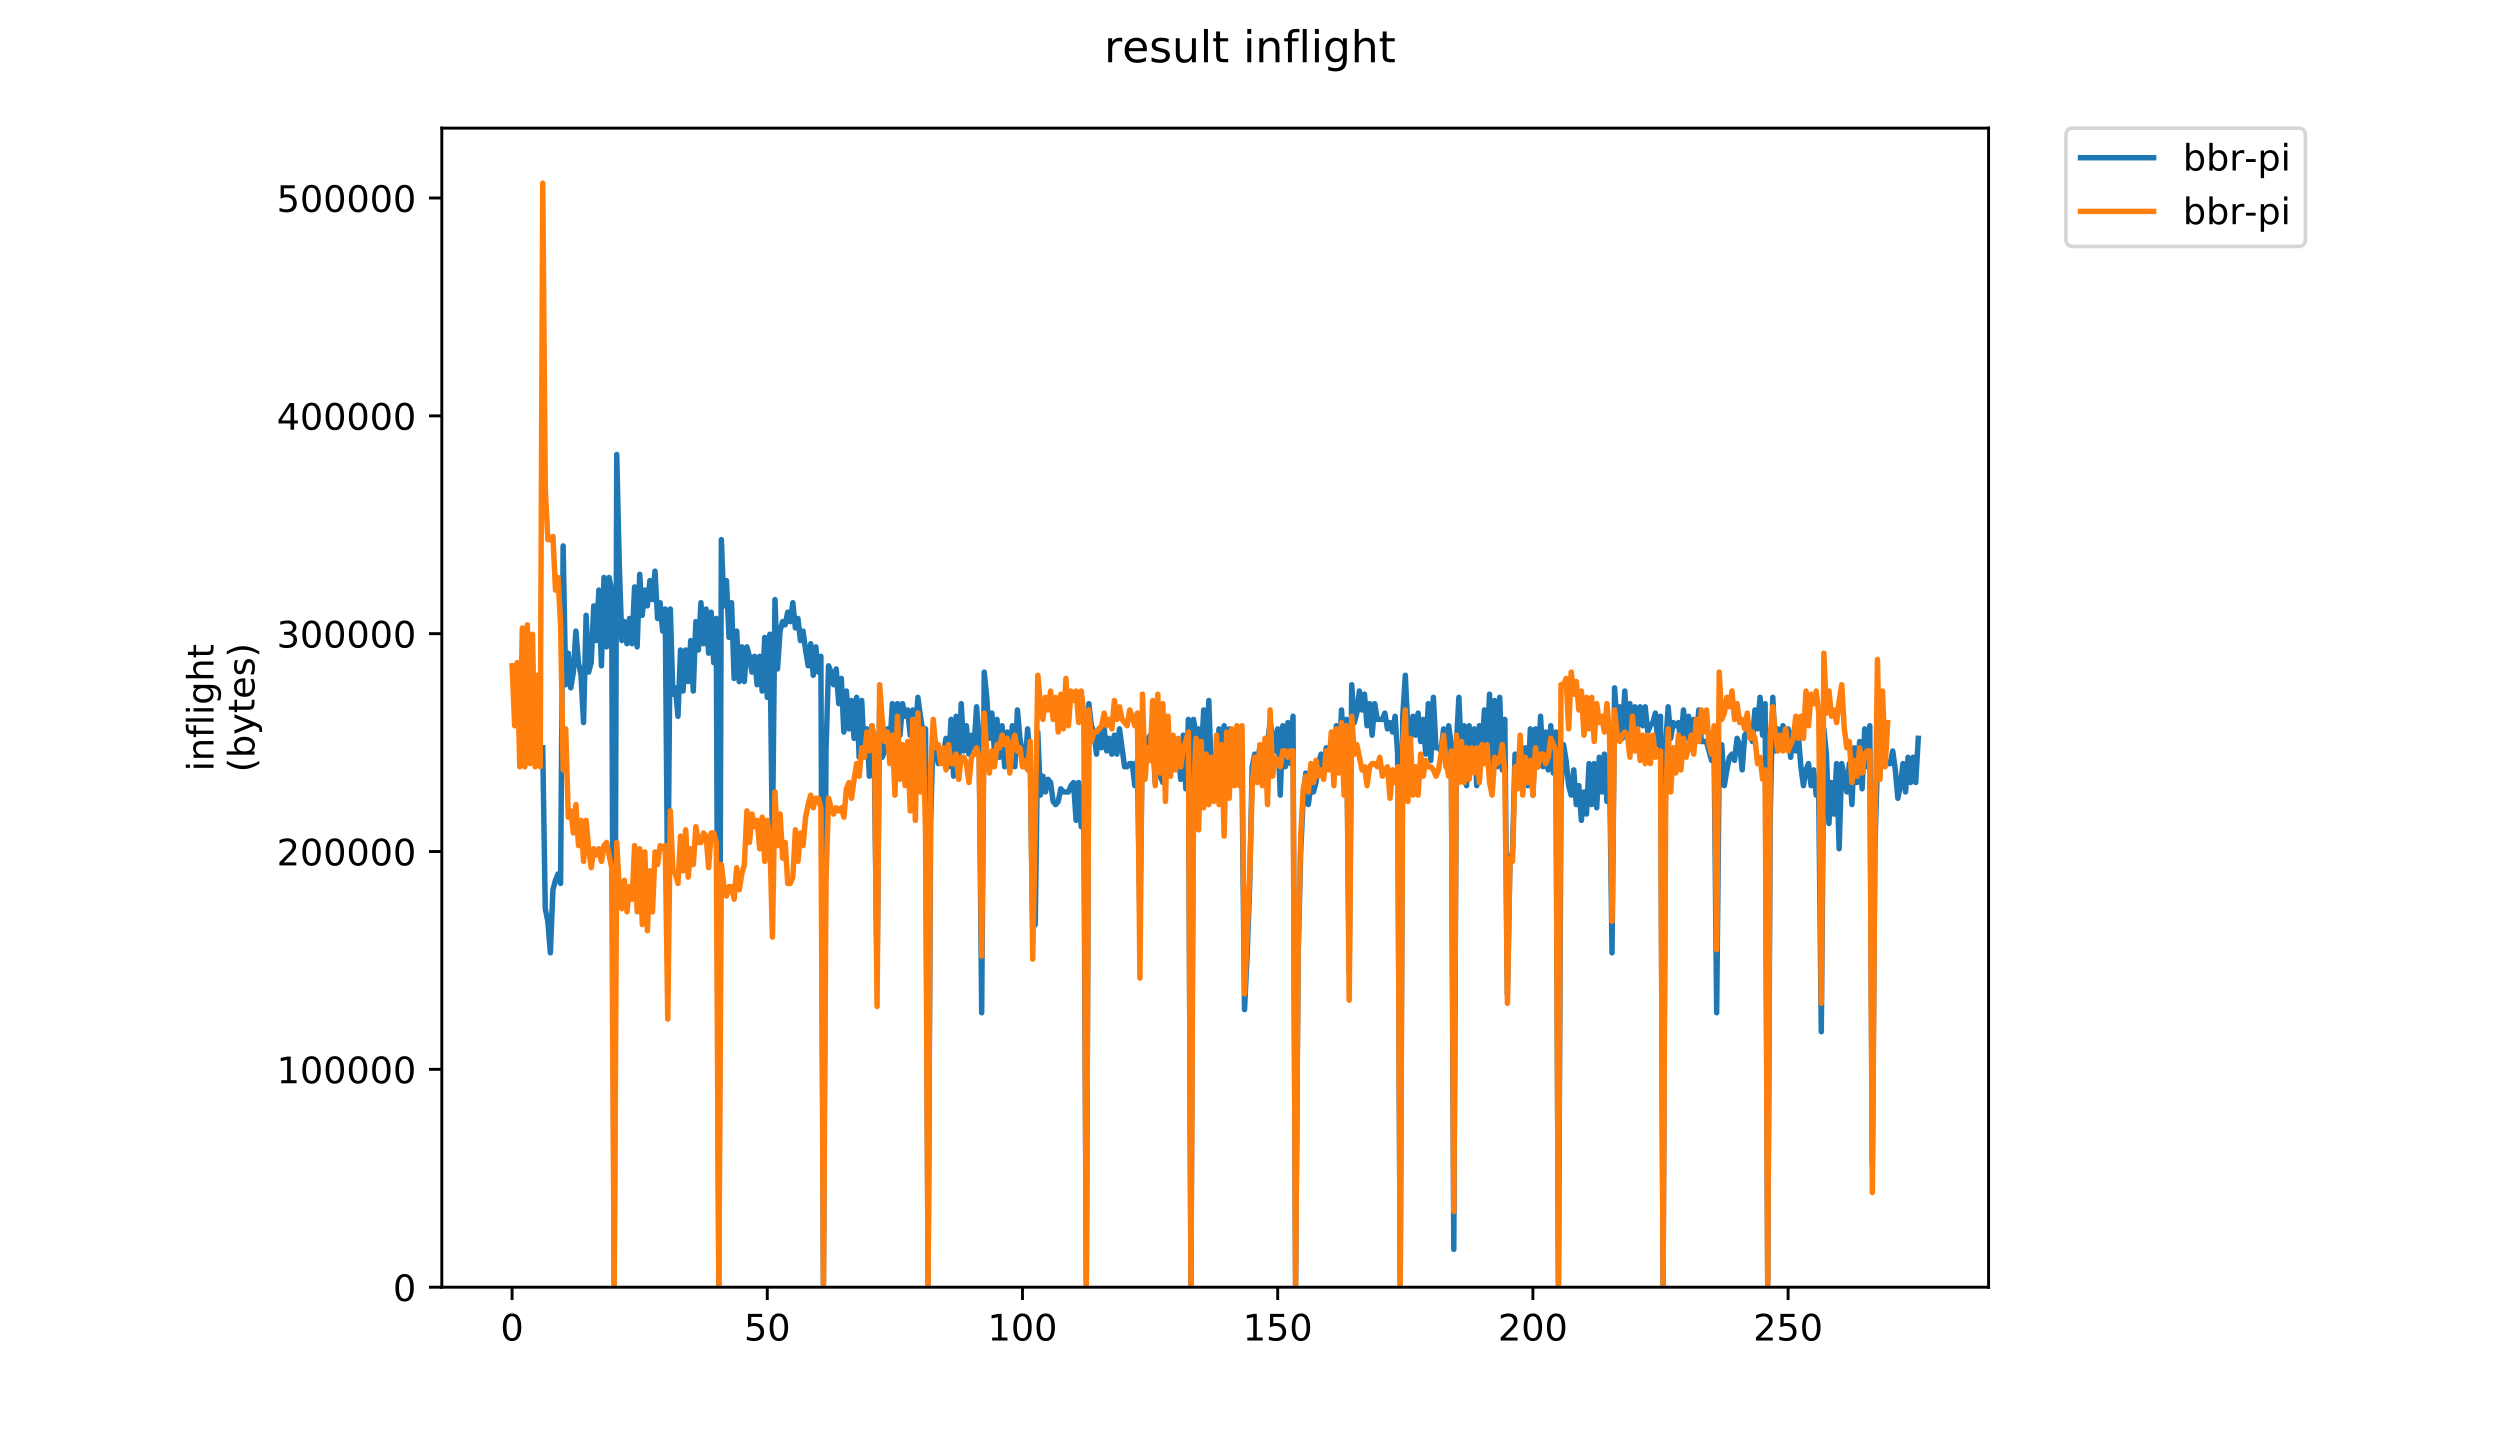 <?xml version="1.0" encoding="utf-8" standalone="no"?>
<!DOCTYPE svg PUBLIC "-//W3C//DTD SVG 1.1//EN"
  "http://www.w3.org/Graphics/SVG/1.1/DTD/svg11.dtd">
<!-- Created with matplotlib (https://matplotlib.org/) -->
<svg height="396pt" version="1.1" viewBox="0 0 684 396" width="684pt" xmlns="http://www.w3.org/2000/svg" xmlns:xlink="http://www.w3.org/1999/xlink">
 <defs>
  <style type="text/css">
*{stroke-linecap:butt;stroke-linejoin:round;}
  </style>
 </defs>
 <g id="figure_1">
  <g id="patch_1">
   <path d="M 0 396 
L 684 396 
L 684 0 
L 0 0 
z
" style="fill:#ffffff;"/>
  </g>
  <g id="axes_1">
   <g id="patch_2">
    <path d="M 120.879 352.174 
L 544.074 352.174 
L 544.074 35.062 
L 120.879 35.062 
z
" style="fill:#ffffff;"/>
   </g>
   <g id="matplotlib.axis_1">
    <g id="xtick_1">
     <g id="line2d_1">
      <defs>
       <path d="M 0 0 
L 0 3.5 
" id="ma4db8279a1" style="stroke:#000000;stroke-width:0.8;"/>
      </defs>
      <g>
       <use style="stroke:#000000;stroke-width:0.8;" x="140.104" xlink:href="#ma4db8279a1" y="352.174"/>
      </g>
     </g>
     <g id="text_1">
      <!-- 0 -->
      <defs>
       <path d="M 31.781 66.406 
Q 24.172 66.406 20.328 58.906 
Q 16.5 51.422 16.5 36.375 
Q 16.5 21.391 20.328 13.891 
Q 24.172 6.391 31.781 6.391 
Q 39.453 6.391 43.281 13.891 
Q 47.125 21.391 47.125 36.375 
Q 47.125 51.422 43.281 58.906 
Q 39.453 66.406 31.781 66.406 
z
M 31.781 74.219 
Q 44.047 74.219 50.516 64.516 
Q 56.984 54.828 56.984 36.375 
Q 56.984 17.969 50.516 8.266 
Q 44.047 -1.422 31.781 -1.422 
Q 19.531 -1.422 13.062 8.266 
Q 6.594 17.969 6.594 36.375 
Q 6.594 54.828 13.062 64.516 
Q 19.531 74.219 31.781 74.219 
z
" id="DejaVuSans-48"/>
      </defs>
      <g transform="translate(136.922 366.773)scale(0.1 -0.1)">
       <use xlink:href="#DejaVuSans-48"/>
      </g>
     </g>
    </g>
    <g id="xtick_2">
     <g id="line2d_2">
      <g>
       <use style="stroke:#000000;stroke-width:0.8;" x="209.928" xlink:href="#ma4db8279a1" y="352.174"/>
      </g>
     </g>
     <g id="text_2">
      <!-- 50 -->
      <defs>
       <path d="M 10.797 72.906 
L 49.516 72.906 
L 49.516 64.594 
L 19.828 64.594 
L 19.828 46.734 
Q 21.969 47.469 24.109 47.828 
Q 26.266 48.188 28.422 48.188 
Q 40.625 48.188 47.75 41.5 
Q 54.891 34.812 54.891 23.391 
Q 54.891 11.625 47.562 5.094 
Q 40.234 -1.422 26.906 -1.422 
Q 22.312 -1.422 17.547 -0.641 
Q 12.797 0.141 7.719 1.703 
L 7.719 11.625 
Q 12.109 9.234 16.797 8.062 
Q 21.484 6.891 26.703 6.891 
Q 35.156 6.891 40.078 11.328 
Q 45.016 15.766 45.016 23.391 
Q 45.016 31 40.078 35.438 
Q 35.156 39.891 26.703 39.891 
Q 22.75 39.891 18.812 39.016 
Q 14.891 38.141 10.797 36.281 
z
" id="DejaVuSans-53"/>
      </defs>
      <g transform="translate(203.565 366.773)scale(0.1 -0.1)">
       <use xlink:href="#DejaVuSans-53"/>
       <use x="63.623" xlink:href="#DejaVuSans-48"/>
      </g>
     </g>
    </g>
    <g id="xtick_3">
     <g id="line2d_3">
      <g>
       <use style="stroke:#000000;stroke-width:0.8;" x="279.751" xlink:href="#ma4db8279a1" y="352.174"/>
      </g>
     </g>
     <g id="text_3">
      <!-- 100 -->
      <defs>
       <path d="M 12.406 8.297 
L 28.516 8.297 
L 28.516 63.922 
L 10.984 60.406 
L 10.984 69.391 
L 28.422 72.906 
L 38.281 72.906 
L 38.281 8.297 
L 54.391 8.297 
L 54.391 0 
L 12.406 0 
z
" id="DejaVuSans-49"/>
      </defs>
      <g transform="translate(270.208 366.773)scale(0.1 -0.1)">
       <use xlink:href="#DejaVuSans-49"/>
       <use x="63.623" xlink:href="#DejaVuSans-48"/>
       <use x="127.246" xlink:href="#DejaVuSans-48"/>
      </g>
     </g>
    </g>
    <g id="xtick_4">
     <g id="line2d_4">
      <g>
       <use style="stroke:#000000;stroke-width:0.8;" x="349.575" xlink:href="#ma4db8279a1" y="352.174"/>
      </g>
     </g>
     <g id="text_4">
      <!-- 150 -->
      <g transform="translate(340.032 366.773)scale(0.1 -0.1)">
       <use xlink:href="#DejaVuSans-49"/>
       <use x="63.623" xlink:href="#DejaVuSans-53"/>
       <use x="127.246" xlink:href="#DejaVuSans-48"/>
      </g>
     </g>
    </g>
    <g id="xtick_5">
     <g id="line2d_5">
      <g>
       <use style="stroke:#000000;stroke-width:0.8;" x="419.399" xlink:href="#ma4db8279a1" y="352.174"/>
      </g>
     </g>
     <g id="text_5">
      <!-- 200 -->
      <defs>
       <path d="M 19.188 8.297 
L 53.609 8.297 
L 53.609 0 
L 7.328 0 
L 7.328 8.297 
Q 12.938 14.109 22.625 23.891 
Q 32.328 33.688 34.812 36.531 
Q 39.547 41.844 41.422 45.531 
Q 43.312 49.219 43.312 52.781 
Q 43.312 58.594 39.234 62.25 
Q 35.156 65.922 28.609 65.922 
Q 23.969 65.922 18.812 64.312 
Q 13.672 62.703 7.812 59.422 
L 7.812 69.391 
Q 13.766 71.781 18.938 73 
Q 24.125 74.219 28.422 74.219 
Q 39.75 74.219 46.484 68.547 
Q 53.219 62.891 53.219 53.422 
Q 53.219 48.922 51.531 44.891 
Q 49.859 40.875 45.406 35.406 
Q 44.188 33.984 37.641 27.219 
Q 31.109 20.453 19.188 8.297 
z
" id="DejaVuSans-50"/>
      </defs>
      <g transform="translate(409.856 366.773)scale(0.1 -0.1)">
       <use xlink:href="#DejaVuSans-50"/>
       <use x="63.623" xlink:href="#DejaVuSans-48"/>
       <use x="127.246" xlink:href="#DejaVuSans-48"/>
      </g>
     </g>
    </g>
    <g id="xtick_6">
     <g id="line2d_6">
      <g>
       <use style="stroke:#000000;stroke-width:0.8;" x="489.223" xlink:href="#ma4db8279a1" y="352.174"/>
      </g>
     </g>
     <g id="text_6">
      <!-- 250 -->
      <g transform="translate(479.68 366.773)scale(0.1 -0.1)">
       <use xlink:href="#DejaVuSans-50"/>
       <use x="63.623" xlink:href="#DejaVuSans-53"/>
       <use x="127.246" xlink:href="#DejaVuSans-48"/>
      </g>
     </g>
    </g>
   </g>
   <g id="matplotlib.axis_2">
    <g id="ytick_1">
     <g id="line2d_7">
      <defs>
       <path d="M 0 0 
L -3.5 0 
" id="mae44aebae6" style="stroke:#000000;stroke-width:0.8;"/>
      </defs>
      <g>
       <use style="stroke:#000000;stroke-width:0.8;" x="120.879" xlink:href="#mae44aebae6" y="352.174"/>
      </g>
     </g>
     <g id="text_7">
      <!-- 0 -->
      <g transform="translate(107.516 355.973)scale(0.1 -0.1)">
       <use xlink:href="#DejaVuSans-48"/>
      </g>
     </g>
    </g>
    <g id="ytick_2">
     <g id="line2d_8">
      <g>
       <use style="stroke:#000000;stroke-width:0.8;" x="120.879" xlink:href="#mae44aebae6" y="292.574"/>
      </g>
     </g>
     <g id="text_8">
      <!-- 100000 -->
      <g transform="translate(75.704 296.374)scale(0.1 -0.1)">
       <use xlink:href="#DejaVuSans-49"/>
       <use x="63.623" xlink:href="#DejaVuSans-48"/>
       <use x="127.246" xlink:href="#DejaVuSans-48"/>
       <use x="190.869" xlink:href="#DejaVuSans-48"/>
       <use x="254.492" xlink:href="#DejaVuSans-48"/>
       <use x="318.115" xlink:href="#DejaVuSans-48"/>
      </g>
     </g>
    </g>
    <g id="ytick_3">
     <g id="line2d_9">
      <g>
       <use style="stroke:#000000;stroke-width:0.8;" x="120.879" xlink:href="#mae44aebae6" y="232.974"/>
      </g>
     </g>
     <g id="text_9">
      <!-- 200000 -->
      <g transform="translate(75.704 236.774)scale(0.1 -0.1)">
       <use xlink:href="#DejaVuSans-50"/>
       <use x="63.623" xlink:href="#DejaVuSans-48"/>
       <use x="127.246" xlink:href="#DejaVuSans-48"/>
       <use x="190.869" xlink:href="#DejaVuSans-48"/>
       <use x="254.492" xlink:href="#DejaVuSans-48"/>
       <use x="318.115" xlink:href="#DejaVuSans-48"/>
      </g>
     </g>
    </g>
    <g id="ytick_4">
     <g id="line2d_10">
      <g>
       <use style="stroke:#000000;stroke-width:0.8;" x="120.879" xlink:href="#mae44aebae6" y="173.375"/>
      </g>
     </g>
     <g id="text_10">
      <!-- 300000 -->
      <defs>
       <path d="M 40.578 39.312 
Q 47.656 37.797 51.625 33 
Q 55.609 28.219 55.609 21.188 
Q 55.609 10.406 48.188 4.484 
Q 40.766 -1.422 27.094 -1.422 
Q 22.516 -1.422 17.656 -0.516 
Q 12.797 0.391 7.625 2.203 
L 7.625 11.719 
Q 11.719 9.328 16.594 8.109 
Q 21.484 6.891 26.812 6.891 
Q 36.078 6.891 40.938 10.547 
Q 45.797 14.203 45.797 21.188 
Q 45.797 27.641 41.281 31.266 
Q 36.766 34.906 28.719 34.906 
L 20.219 34.906 
L 20.219 43.016 
L 29.109 43.016 
Q 36.375 43.016 40.234 45.922 
Q 44.094 48.828 44.094 54.297 
Q 44.094 59.906 40.109 62.906 
Q 36.141 65.922 28.719 65.922 
Q 24.656 65.922 20.016 65.031 
Q 15.375 64.156 9.812 62.312 
L 9.812 71.094 
Q 15.438 72.656 20.344 73.438 
Q 25.25 74.219 29.594 74.219 
Q 40.828 74.219 47.359 69.109 
Q 53.906 64.016 53.906 55.328 
Q 53.906 49.266 50.438 45.094 
Q 46.969 40.922 40.578 39.312 
z
" id="DejaVuSans-51"/>
      </defs>
      <g transform="translate(75.704 177.174)scale(0.1 -0.1)">
       <use xlink:href="#DejaVuSans-51"/>
       <use x="63.623" xlink:href="#DejaVuSans-48"/>
       <use x="127.246" xlink:href="#DejaVuSans-48"/>
       <use x="190.869" xlink:href="#DejaVuSans-48"/>
       <use x="254.492" xlink:href="#DejaVuSans-48"/>
       <use x="318.115" xlink:href="#DejaVuSans-48"/>
      </g>
     </g>
    </g>
    <g id="ytick_5">
     <g id="line2d_11">
      <g>
       <use style="stroke:#000000;stroke-width:0.8;" x="120.879" xlink:href="#mae44aebae6" y="113.775"/>
      </g>
     </g>
     <g id="text_11">
      <!-- 400000 -->
      <defs>
       <path d="M 37.797 64.312 
L 12.891 25.391 
L 37.797 25.391 
z
M 35.203 72.906 
L 47.609 72.906 
L 47.609 25.391 
L 58.016 25.391 
L 58.016 17.188 
L 47.609 17.188 
L 47.609 0 
L 37.797 0 
L 37.797 17.188 
L 4.891 17.188 
L 4.891 26.703 
z
" id="DejaVuSans-52"/>
      </defs>
      <g transform="translate(75.704 117.574)scale(0.1 -0.1)">
       <use xlink:href="#DejaVuSans-52"/>
       <use x="63.623" xlink:href="#DejaVuSans-48"/>
       <use x="127.246" xlink:href="#DejaVuSans-48"/>
       <use x="190.869" xlink:href="#DejaVuSans-48"/>
       <use x="254.492" xlink:href="#DejaVuSans-48"/>
       <use x="318.115" xlink:href="#DejaVuSans-48"/>
      </g>
     </g>
    </g>
    <g id="ytick_6">
     <g id="line2d_12">
      <g>
       <use style="stroke:#000000;stroke-width:0.8;" x="120.879" xlink:href="#mae44aebae6" y="54.175"/>
      </g>
     </g>
     <g id="text_12">
      <!-- 500000 -->
      <g transform="translate(75.704 57.974)scale(0.1 -0.1)">
       <use xlink:href="#DejaVuSans-53"/>
       <use x="63.623" xlink:href="#DejaVuSans-48"/>
       <use x="127.246" xlink:href="#DejaVuSans-48"/>
       <use x="190.869" xlink:href="#DejaVuSans-48"/>
       <use x="254.492" xlink:href="#DejaVuSans-48"/>
       <use x="318.115" xlink:href="#DejaVuSans-48"/>
      </g>
     </g>
    </g>
    <g id="text_13">
     <!-- inflight -->
     <defs>
      <path d="M 9.422 54.688 
L 18.406 54.688 
L 18.406 0 
L 9.422 0 
z
M 9.422 75.984 
L 18.406 75.984 
L 18.406 64.594 
L 9.422 64.594 
z
" id="DejaVuSans-105"/>
      <path d="M 54.891 33.016 
L 54.891 0 
L 45.906 0 
L 45.906 32.719 
Q 45.906 40.484 42.875 44.328 
Q 39.844 48.188 33.797 48.188 
Q 26.516 48.188 22.312 43.547 
Q 18.109 38.922 18.109 30.906 
L 18.109 0 
L 9.078 0 
L 9.078 54.688 
L 18.109 54.688 
L 18.109 46.188 
Q 21.344 51.125 25.703 53.562 
Q 30.078 56 35.797 56 
Q 45.219 56 50.047 50.172 
Q 54.891 44.344 54.891 33.016 
z
" id="DejaVuSans-110"/>
      <path d="M 37.109 75.984 
L 37.109 68.5 
L 28.516 68.5 
Q 23.688 68.5 21.797 66.547 
Q 19.922 64.594 19.922 59.516 
L 19.922 54.688 
L 34.719 54.688 
L 34.719 47.703 
L 19.922 47.703 
L 19.922 0 
L 10.891 0 
L 10.891 47.703 
L 2.297 47.703 
L 2.297 54.688 
L 10.891 54.688 
L 10.891 58.5 
Q 10.891 67.625 15.141 71.797 
Q 19.391 75.984 28.609 75.984 
z
" id="DejaVuSans-102"/>
      <path d="M 9.422 75.984 
L 18.406 75.984 
L 18.406 0 
L 9.422 0 
z
" id="DejaVuSans-108"/>
      <path d="M 45.406 27.984 
Q 45.406 37.75 41.375 43.109 
Q 37.359 48.484 30.078 48.484 
Q 22.859 48.484 18.828 43.109 
Q 14.797 37.75 14.797 27.984 
Q 14.797 18.266 18.828 12.891 
Q 22.859 7.516 30.078 7.516 
Q 37.359 7.516 41.375 12.891 
Q 45.406 18.266 45.406 27.984 
z
M 54.391 6.781 
Q 54.391 -7.172 48.188 -13.984 
Q 42 -20.797 29.203 -20.797 
Q 24.469 -20.797 20.266 -20.094 
Q 16.062 -19.391 12.109 -17.922 
L 12.109 -9.188 
Q 16.062 -11.328 19.922 -12.344 
Q 23.781 -13.375 27.781 -13.375 
Q 36.625 -13.375 41.016 -8.766 
Q 45.406 -4.156 45.406 5.172 
L 45.406 9.625 
Q 42.625 4.781 38.281 2.391 
Q 33.938 0 27.875 0 
Q 17.828 0 11.672 7.656 
Q 5.516 15.328 5.516 27.984 
Q 5.516 40.672 11.672 48.328 
Q 17.828 56 27.875 56 
Q 33.938 56 38.281 53.609 
Q 42.625 51.219 45.406 46.391 
L 45.406 54.688 
L 54.391 54.688 
z
" id="DejaVuSans-103"/>
      <path d="M 54.891 33.016 
L 54.891 0 
L 45.906 0 
L 45.906 32.719 
Q 45.906 40.484 42.875 44.328 
Q 39.844 48.188 33.797 48.188 
Q 26.516 48.188 22.312 43.547 
Q 18.109 38.922 18.109 30.906 
L 18.109 0 
L 9.078 0 
L 9.078 75.984 
L 18.109 75.984 
L 18.109 46.188 
Q 21.344 51.125 25.703 53.562 
Q 30.078 56 35.797 56 
Q 45.219 56 50.047 50.172 
Q 54.891 44.344 54.891 33.016 
z
" id="DejaVuSans-104"/>
      <path d="M 18.312 70.219 
L 18.312 54.688 
L 36.812 54.688 
L 36.812 47.703 
L 18.312 47.703 
L 18.312 18.016 
Q 18.312 11.328 20.141 9.422 
Q 21.969 7.516 27.594 7.516 
L 36.812 7.516 
L 36.812 0 
L 27.594 0 
Q 17.188 0 13.234 3.875 
Q 9.281 7.766 9.281 18.016 
L 9.281 47.703 
L 2.688 47.703 
L 2.688 54.688 
L 9.281 54.688 
L 9.281 70.219 
z
" id="DejaVuSans-116"/>
     </defs>
     <g transform="translate(58.426 211.018)rotate(-90)scale(0.1 -0.1)">
      <use xlink:href="#DejaVuSans-105"/>
      <use x="27.783" xlink:href="#DejaVuSans-110"/>
      <use x="91.162" xlink:href="#DejaVuSans-102"/>
      <use x="126.367" xlink:href="#DejaVuSans-108"/>
      <use x="154.15" xlink:href="#DejaVuSans-105"/>
      <use x="181.934" xlink:href="#DejaVuSans-103"/>
      <use x="245.41" xlink:href="#DejaVuSans-104"/>
      <use x="308.789" xlink:href="#DejaVuSans-116"/>
     </g>
     <!-- (bytes) -->
     <defs>
      <path d="M 31 75.875 
Q 24.469 64.656 21.281 53.656 
Q 18.109 42.672 18.109 31.391 
Q 18.109 20.125 21.312 9.062 
Q 24.516 -2 31 -13.188 
L 23.188 -13.188 
Q 15.875 -1.703 12.234 9.375 
Q 8.594 20.453 8.594 31.391 
Q 8.594 42.281 12.203 53.312 
Q 15.828 64.359 23.188 75.875 
z
" id="DejaVuSans-40"/>
      <path d="M 48.688 27.297 
Q 48.688 37.203 44.609 42.844 
Q 40.531 48.484 33.406 48.484 
Q 26.266 48.484 22.188 42.844 
Q 18.109 37.203 18.109 27.297 
Q 18.109 17.391 22.188 11.75 
Q 26.266 6.109 33.406 6.109 
Q 40.531 6.109 44.609 11.75 
Q 48.688 17.391 48.688 27.297 
z
M 18.109 46.391 
Q 20.953 51.266 25.266 53.625 
Q 29.594 56 35.594 56 
Q 45.562 56 51.781 48.094 
Q 58.016 40.188 58.016 27.297 
Q 58.016 14.406 51.781 6.484 
Q 45.562 -1.422 35.594 -1.422 
Q 29.594 -1.422 25.266 0.953 
Q 20.953 3.328 18.109 8.203 
L 18.109 0 
L 9.078 0 
L 9.078 75.984 
L 18.109 75.984 
z
" id="DejaVuSans-98"/>
      <path d="M 32.172 -5.078 
Q 28.375 -14.844 24.75 -17.812 
Q 21.141 -20.797 15.094 -20.797 
L 7.906 -20.797 
L 7.906 -13.281 
L 13.188 -13.281 
Q 16.891 -13.281 18.938 -11.516 
Q 21 -9.766 23.484 -3.219 
L 25.094 0.875 
L 2.984 54.688 
L 12.5 54.688 
L 29.594 11.922 
L 46.688 54.688 
L 56.203 54.688 
z
" id="DejaVuSans-121"/>
      <path d="M 56.203 29.594 
L 56.203 25.203 
L 14.891 25.203 
Q 15.484 15.922 20.484 11.062 
Q 25.484 6.203 34.422 6.203 
Q 39.594 6.203 44.453 7.469 
Q 49.312 8.734 54.109 11.281 
L 54.109 2.781 
Q 49.266 0.734 44.188 -0.344 
Q 39.109 -1.422 33.891 -1.422 
Q 20.797 -1.422 13.156 6.188 
Q 5.516 13.812 5.516 26.812 
Q 5.516 40.234 12.766 48.109 
Q 20.016 56 32.328 56 
Q 43.359 56 49.781 48.891 
Q 56.203 41.797 56.203 29.594 
z
M 47.219 32.234 
Q 47.125 39.594 43.094 43.984 
Q 39.062 48.391 32.422 48.391 
Q 24.906 48.391 20.391 44.141 
Q 15.875 39.891 15.188 32.172 
z
" id="DejaVuSans-101"/>
      <path d="M 44.281 53.078 
L 44.281 44.578 
Q 40.484 46.531 36.375 47.5 
Q 32.281 48.484 27.875 48.484 
Q 21.188 48.484 17.844 46.438 
Q 14.5 44.391 14.5 40.281 
Q 14.5 37.156 16.891 35.375 
Q 19.281 33.594 26.516 31.984 
L 29.594 31.297 
Q 39.156 29.25 43.188 25.516 
Q 47.219 21.781 47.219 15.094 
Q 47.219 7.469 41.188 3.016 
Q 35.156 -1.422 24.609 -1.422 
Q 20.219 -1.422 15.453 -0.562 
Q 10.688 0.297 5.422 2 
L 5.422 11.281 
Q 10.406 8.688 15.234 7.391 
Q 20.062 6.109 24.812 6.109 
Q 31.156 6.109 34.562 8.281 
Q 37.984 10.453 37.984 14.406 
Q 37.984 18.062 35.516 20.016 
Q 33.062 21.969 24.703 23.781 
L 21.578 24.516 
Q 13.234 26.266 9.516 29.906 
Q 5.812 33.547 5.812 39.891 
Q 5.812 47.609 11.281 51.797 
Q 16.75 56 26.812 56 
Q 31.781 56 36.172 55.266 
Q 40.578 54.547 44.281 53.078 
z
" id="DejaVuSans-115"/>
      <path d="M 8.016 75.875 
L 15.828 75.875 
Q 23.141 64.359 26.781 53.312 
Q 30.422 42.281 30.422 31.391 
Q 30.422 20.453 26.781 9.375 
Q 23.141 -1.703 15.828 -13.188 
L 8.016 -13.188 
Q 14.5 -2 17.703 9.062 
Q 20.906 20.125 20.906 31.391 
Q 20.906 42.672 17.703 53.656 
Q 14.5 64.656 8.016 75.875 
z
" id="DejaVuSans-41"/>
     </defs>
     <g transform="translate(69.624 211.295)rotate(-90)scale(0.1 -0.1)">
      <use xlink:href="#DejaVuSans-40"/>
      <use x="39.014" xlink:href="#DejaVuSans-98"/>
      <use x="102.49" xlink:href="#DejaVuSans-121"/>
      <use x="161.67" xlink:href="#DejaVuSans-116"/>
      <use x="200.879" xlink:href="#DejaVuSans-101"/>
      <use x="262.402" xlink:href="#DejaVuSans-115"/>
      <use x="314.502" xlink:href="#DejaVuSans-41"/>
     </g>
    </g>
   </g>
   <g id="line2d_13">
    <path clip-path="url(#pa8380f244b)" d="M 148.487 204.6 
L 149.185 248.613 
L 149.883 252.065 
L 150.581 260.695 
L 151.28 243.435 
L 151.978 240.846 
L 152.676 239.12 
L 153.374 241.709 
L 154.073 149.368 
L 154.771 187.34 
L 155.469 178.71 
L 156.167 188.203 
L 156.866 183.888 
L 157.564 172.669 
L 158.262 181.299 
L 158.96 184.751 
L 159.658 197.696 
L 160.357 168.354 
L 161.055 183.888 
L 161.753 181.299 
L 162.451 165.765 
L 163.15 175.258 
L 163.848 161.45 
L 164.546 182.162 
L 165.244 157.998 
L 165.943 176.984 
L 166.641 157.998 
L 167.339 161.45 
L 168.037 351.311 
L 168.736 124.341 
L 169.434 154.546 
L 170.132 175.258 
L 170.83 170.08 
L 171.529 176.121 
L 172.227 169.217 
L 172.925 176.121 
L 173.623 160.587 
L 174.321 176.984 
L 175.02 157.135 
L 175.718 168.354 
L 176.416 161.45 
L 177.114 165.765 
L 177.813 158.861 
L 178.511 164.039 
L 179.209 156.272 
L 179.907 169.217 
L 180.606 164.902 
L 181.304 172.669 
L 182.002 166.628 
L 182.7 248.613 
L 183.399 166.628 
L 184.097 189.929 
L 184.795 188.203 
L 185.493 195.97 
L 186.192 177.847 
L 186.89 189.066 
L 187.588 177.847 
L 188.286 186.477 
L 188.985 175.258 
L 189.683 189.066 
L 190.381 170.08 
L 191.079 177.847 
L 191.777 164.902 
L 192.476 176.121 
L 193.174 166.628 
L 193.872 178.71 
L 194.57 167.491 
L 195.269 181.299 
L 195.967 169.217 
L 196.665 351.311 
L 197.363 147.642 
L 198.062 165.765 
L 198.76 158.861 
L 199.458 174.395 
L 200.156 164.902 
L 200.855 185.614 
L 201.553 172.669 
L 202.251 186.477 
L 202.949 176.984 
L 203.648 186.477 
L 204.346 176.984 
L 205.044 179.573 
L 205.742 183.888 
L 206.441 179.573 
L 207.139 187.34 
L 207.837 179.573 
L 208.535 189.066 
L 209.233 174.395 
L 209.932 190.792 
L 210.63 173.532 
L 211.328 231.353 
L 212.026 164.039 
L 212.725 183.025 
L 213.423 172.669 
L 214.121 170.08 
L 214.819 170.943 
L 215.518 167.491 
L 216.216 170.08 
L 216.914 164.902 
L 217.612 171.806 
L 218.311 169.217 
L 219.009 175.258 
L 219.707 172.669 
L 220.405 177.847 
L 221.104 182.162 
L 221.802 176.121 
L 222.5 184.751 
L 223.198 176.984 
L 223.897 183.888 
L 224.595 179.573 
L 225.293 351.311 
L 225.991 205.463 
L 226.689 182.162 
L 227.388 183.888 
L 228.086 187.34 
L 228.784 183.025 
L 229.482 192.518 
L 230.181 185.614 
L 230.879 200.285 
L 231.577 189.066 
L 232.275 199.422 
L 232.974 191.655 
L 233.672 202.011 
L 234.37 190.792 
L 235.068 207.189 
L 235.767 191.655 
L 236.465 206.326 
L 237.163 199.422 
L 237.861 212.367 
L 238.56 198.559 
L 239.258 211.504 
L 239.956 267.6 
L 240.654 194.244 
L 241.352 207.189 
L 242.051 205.463 
L 242.749 199.422 
L 243.447 204.6 
L 244.145 192.518 
L 244.844 202.011 
L 245.542 192.518 
L 246.24 201.148 
L 246.938 192.518 
L 247.637 195.97 
L 248.335 194.244 
L 249.033 201.148 
L 249.731 194.244 
L 250.43 201.148 
L 251.128 190.792 
L 251.826 195.97 
L 252.524 200.285 
L 253.223 199.422 
L 253.921 351.311 
L 254.619 225.312 
L 255.317 199.422 
L 256.016 204.6 
L 256.714 208.915 
L 257.412 205.463 
L 258.11 206.326 
L 258.808 202.011 
L 259.507 209.778 
L 260.205 196.833 
L 260.903 212.367 
L 261.601 195.97 
L 262.3 208.052 
L 262.998 192.518 
L 263.696 205.463 
L 264.394 198.559 
L 265.093 206.326 
L 265.791 201.148 
L 266.489 204.6 
L 267.187 193.381 
L 267.886 202.011 
L 268.584 277.093 
L 269.282 183.888 
L 269.98 190.792 
L 270.679 202.011 
L 271.377 195.107 
L 272.075 205.463 
L 272.773 196.833 
L 273.472 207.189 
L 274.17 198.559 
L 274.868 209.778 
L 275.566 200.285 
L 276.264 210.641 
L 276.963 198.559 
L 277.661 209.778 
L 278.359 194.244 
L 279.057 202.011 
L 279.756 206.326 
L 280.454 209.778 
L 281.152 199.422 
L 281.85 207.189 
L 282.549 253.791 
L 283.247 252.928 
L 283.945 200.285 
L 284.643 217.545 
L 285.342 212.367 
L 286.04 216.682 
L 286.738 213.23 
L 287.436 214.093 
L 288.135 219.271 
L 288.833 220.134 
L 289.531 219.271 
L 290.229 215.819 
L 290.928 216.682 
L 292.324 216.682 
L 293.022 214.956 
L 293.72 214.093 
L 294.419 224.449 
L 295.117 214.093 
L 295.815 226.175 
L 296.513 214.956 
L 297.212 351.311 
L 297.91 192.518 
L 298.608 198.559 
L 299.306 200.285 
L 300.005 206.326 
L 300.703 199.422 
L 301.401 204.6 
L 302.099 199.422 
L 302.798 205.463 
L 303.496 202.011 
L 304.194 206.326 
L 304.892 201.148 
L 305.591 206.326 
L 306.289 199.422 
L 307.685 209.778 
L 308.383 209.778 
L 309.082 208.915 
L 309.78 208.915 
L 310.478 214.956 
L 311.176 208.052 
L 311.875 250.339 
L 312.573 200.285 
L 313.271 202.874 
L 313.969 203.737 
L 314.668 201.148 
L 315.366 202.011 
L 316.064 214.093 
L 316.762 201.148 
L 317.461 212.367 
L 318.159 214.093 
L 318.857 210.641 
L 319.555 209.778 
L 320.254 206.326 
L 321.65 208.052 
L 322.348 205.463 
L 323.047 213.23 
L 323.745 201.148 
L 324.443 215.819 
L 325.141 196.833 
L 325.839 351.311 
L 326.538 196.833 
L 327.236 201.148 
L 327.934 199.422 
L 328.632 208.052 
L 329.331 194.244 
L 330.029 208.915 
L 330.727 191.655 
L 331.425 211.504 
L 332.124 206.326 
L 332.822 210.641 
L 333.52 199.422 
L 334.218 211.504 
L 334.917 198.559 
L 335.615 208.915 
L 336.313 199.422 
L 337.011 206.326 
L 337.71 201.148 
L 338.408 208.915 
L 339.106 200.285 
L 339.804 210.641 
L 340.503 276.23 
L 341.201 261.559 
L 341.899 242.572 
L 342.597 209.778 
L 343.295 206.326 
L 343.994 208.052 
L 344.692 204.6 
L 346.088 206.326 
L 346.787 203.737 
L 347.485 197.696 
L 348.183 201.148 
L 348.881 205.463 
L 349.58 199.422 
L 350.278 217.545 
L 350.976 198.559 
L 351.674 209.778 
L 352.373 197.696 
L 353.071 208.915 
L 353.769 195.97 
L 354.467 351.311 
L 355.166 261.559 
L 355.864 233.079 
L 356.562 218.408 
L 357.26 211.504 
L 357.959 220.134 
L 358.657 214.956 
L 359.355 216.682 
L 360.053 214.093 
L 360.751 208.915 
L 361.45 206.326 
L 362.148 210.641 
L 362.846 204.6 
L 363.544 208.915 
L 364.243 202.011 
L 364.941 208.052 
L 365.639 198.559 
L 366.337 209.778 
L 367.036 194.244 
L 367.734 205.463 
L 368.432 196.833 
L 369.13 265.874 
L 369.829 187.34 
L 370.527 197.696 
L 371.225 195.107 
L 371.923 189.066 
L 372.622 194.244 
L 373.32 189.929 
L 374.018 198.559 
L 374.716 192.518 
L 375.414 201.148 
L 376.113 192.518 
L 376.811 196.833 
L 378.207 196.833 
L 378.906 195.107 
L 379.604 199.422 
L 380.302 197.696 
L 381 200.285 
L 381.699 195.97 
L 382.397 206.326 
L 383.095 351.311 
L 383.793 195.97 
L 384.492 184.751 
L 385.19 199.422 
L 385.888 202.011 
L 386.586 195.97 
L 387.285 201.148 
L 387.983 195.107 
L 388.681 202.874 
L 389.379 196.833 
L 390.078 206.326 
L 390.776 192.518 
L 391.474 208.052 
L 392.172 190.792 
L 392.87 204.6 
L 393.569 204.6 
L 394.267 205.463 
L 394.965 199.422 
L 395.663 209.778 
L 396.362 198.559 
L 397.06 203.737 
L 397.758 341.818 
L 398.456 203.737 
L 399.155 190.792 
L 399.853 207.189 
L 400.551 198.559 
L 401.249 214.956 
L 401.948 198.559 
L 402.646 208.915 
L 403.344 199.422 
L 404.042 214.956 
L 404.741 198.559 
L 405.439 205.463 
L 406.137 194.244 
L 406.835 207.189 
L 407.534 189.929 
L 408.232 208.915 
L 408.93 191.655 
L 409.628 209.778 
L 410.326 190.792 
L 411.025 210.641 
L 411.723 196.833 
L 412.421 271.915 
L 413.119 235.668 
L 413.818 233.079 
L 414.516 206.326 
L 415.214 213.23 
L 415.912 203.737 
L 416.611 214.093 
L 417.309 204.6 
L 418.007 214.956 
L 418.705 199.422 
L 419.404 217.545 
L 420.102 199.422 
L 420.8 209.778 
L 421.498 195.97 
L 422.197 209.778 
L 422.895 200.285 
L 423.593 210.641 
L 424.291 198.559 
L 424.99 211.504 
L 425.688 200.285 
L 426.386 351.311 
L 427.084 215.819 
L 427.782 203.737 
L 428.481 208.052 
L 429.179 214.956 
L 429.877 217.545 
L 430.575 210.641 
L 431.274 220.134 
L 431.972 214.956 
L 432.67 224.449 
L 433.368 216.682 
L 434.067 222.723 
L 434.765 208.915 
L 435.463 220.134 
L 436.161 208.915 
L 436.86 220.997 
L 437.558 207.189 
L 438.256 216.682 
L 438.954 206.326 
L 439.653 219.271 
L 440.351 207.189 
L 441.049 260.695 
L 441.747 188.203 
L 442.445 198.559 
L 443.144 193.381 
L 443.842 202.011 
L 444.54 189.066 
L 445.238 201.148 
L 445.937 192.518 
L 446.635 200.285 
L 447.333 193.381 
L 448.031 198.559 
L 448.73 193.381 
L 449.428 198.559 
L 450.126 193.381 
L 450.824 200.285 
L 451.523 198.559 
L 452.221 197.696 
L 452.919 195.107 
L 453.617 203.737 
L 454.316 195.97 
L 455.014 351.311 
L 455.712 203.737 
L 456.41 193.381 
L 457.109 202.011 
L 457.807 197.696 
L 458.505 198.559 
L 459.203 197.696 
L 459.901 202.874 
L 460.6 194.244 
L 461.298 202.011 
L 461.996 195.97 
L 462.694 201.148 
L 463.393 196.833 
L 464.091 202.874 
L 464.789 194.244 
L 465.487 202.874 
L 466.884 202.874 
L 468.28 208.052 
L 468.979 204.6 
L 469.677 277.093 
L 470.375 208.052 
L 471.073 203.737 
L 471.772 214.956 
L 472.47 210.641 
L 473.168 207.189 
L 473.866 206.326 
L 474.565 208.052 
L 475.263 202.011 
L 475.961 203.737 
L 476.659 210.641 
L 477.357 201.148 
L 478.056 200.285 
L 478.754 198.559 
L 479.452 202.874 
L 480.15 194.244 
L 480.849 199.422 
L 481.547 190.792 
L 482.245 201.148 
L 482.943 192.518 
L 483.642 351.311 
L 484.34 222.723 
L 485.038 190.792 
L 485.736 205.463 
L 486.435 199.422 
L 487.133 202.874 
L 487.831 198.559 
L 488.529 202.011 
L 489.228 199.422 
L 489.926 207.189 
L 490.624 200.285 
L 491.322 205.463 
L 492.02 201.148 
L 492.719 209.778 
L 493.417 214.956 
L 494.115 210.641 
L 494.813 208.915 
L 495.512 214.956 
L 496.21 210.641 
L 496.908 217.545 
L 497.606 217.545 
L 498.305 282.271 
L 499.003 199.422 
L 499.701 206.326 
L 500.399 225.312 
L 501.098 214.093 
L 501.796 222.723 
L 502.494 208.915 
L 503.192 232.216 
L 503.891 208.915 
L 504.589 212.367 
L 505.287 216.682 
L 505.985 208.915 
L 506.684 220.134 
L 507.382 204.6 
L 508.08 214.093 
L 508.778 202.874 
L 509.476 215.819 
L 510.175 199.422 
L 510.873 209.778 
L 511.571 198.559 
L 512.269 318.517 
L 512.968 232.216 
L 513.666 208.915 
L 514.364 211.504 
L 515.062 204.6 
L 515.761 208.052 
L 516.459 208.915 
L 517.157 208.915 
L 517.855 205.463 
L 518.554 210.641 
L 519.252 218.408 
L 519.95 214.956 
L 520.648 208.915 
L 521.347 216.682 
L 522.045 207.189 
L 522.743 214.093 
L 523.441 207.189 
L 524.14 214.093 
L 524.838 202.011 
L 524.838 202.011 
" style="fill:none;stroke:#1f77b4;stroke-linecap:square;stroke-width:1.5;"/>
   </g>
   <g id="line2d_14">
    <path clip-path="url(#pa8380f244b)" d="M 140.115 182.162 
L 140.813 198.559 
L 141.511 181.299 
L 142.209 209.778 
L 142.908 171.806 
L 143.606 209.778 
L 144.304 170.943 
L 145.002 208.915 
L 145.701 173.532 
L 146.399 209.778 
L 147.097 184.751 
L 147.795 209.778 
L 148.494 50.122 
L 149.192 133.834 
L 149.89 147.642 
L 150.588 147.642 
L 151.287 146.779 
L 151.985 161.45 
L 152.683 157.998 
L 153.381 170.943 
L 154.08 210.641 
L 154.778 199.422 
L 155.476 223.586 
L 156.174 221.86 
L 156.872 227.901 
L 157.571 220.134 
L 158.269 231.353 
L 158.967 224.449 
L 159.665 235.668 
L 160.364 224.449 
L 161.062 232.216 
L 161.76 237.394 
L 162.458 232.216 
L 163.157 233.942 
L 163.855 232.216 
L 164.553 235.668 
L 165.251 231.353 
L 165.95 230.49 
L 167.346 237.394 
L 168.044 351.311 
L 168.743 230.49 
L 169.441 243.435 
L 170.139 248.613 
L 170.837 240.846 
L 171.536 249.476 
L 172.234 242.572 
L 172.932 246.024 
L 173.63 231.353 
L 174.328 249.476 
L 175.027 232.216 
L 175.725 252.928 
L 176.423 233.079 
L 177.121 254.654 
L 177.82 238.257 
L 178.518 249.476 
L 179.216 233.079 
L 179.914 236.531 
L 180.613 231.353 
L 181.311 232.216 
L 182.009 231.353 
L 182.707 278.819 
L 183.406 221.86 
L 184.104 238.257 
L 184.802 239.12 
L 185.5 241.709 
L 186.199 228.764 
L 186.897 238.257 
L 187.595 227.038 
L 188.293 239.983 
L 188.992 232.216 
L 189.69 236.531 
L 190.388 226.175 
L 191.086 230.49 
L 191.784 230.49 
L 192.483 227.901 
L 193.181 228.764 
L 193.879 237.394 
L 194.577 227.901 
L 195.276 227.901 
L 195.974 230.49 
L 196.672 351.311 
L 197.37 236.531 
L 198.069 242.572 
L 198.767 245.161 
L 199.465 242.572 
L 200.163 242.572 
L 200.862 246.024 
L 201.56 237.394 
L 202.258 243.435 
L 202.956 239.12 
L 203.655 236.531 
L 204.353 221.86 
L 205.051 230.49 
L 205.749 222.723 
L 206.448 226.175 
L 207.146 224.449 
L 207.844 232.216 
L 208.542 223.586 
L 209.24 235.668 
L 209.939 224.449 
L 210.637 229.627 
L 211.335 256.38 
L 212.033 216.682 
L 212.732 231.353 
L 213.43 222.723 
L 214.128 234.805 
L 214.826 230.49 
L 215.525 241.709 
L 216.223 241.709 
L 216.921 239.983 
L 217.619 227.038 
L 218.318 235.668 
L 219.016 227.901 
L 219.714 231.353 
L 220.412 223.586 
L 221.111 220.134 
L 221.809 217.545 
L 222.507 220.997 
L 223.205 218.408 
L 223.903 218.408 
L 224.602 220.997 
L 225.3 351.311 
L 225.998 240.846 
L 226.696 218.408 
L 227.395 220.997 
L 228.093 222.723 
L 228.791 220.997 
L 229.489 221.86 
L 230.188 220.997 
L 230.886 223.586 
L 231.584 215.819 
L 232.282 214.093 
L 232.981 218.408 
L 233.679 213.23 
L 234.377 208.915 
L 235.075 212.367 
L 235.774 204.6 
L 236.472 207.189 
L 237.17 200.285 
L 237.868 205.463 
L 238.567 198.559 
L 239.265 202.011 
L 239.963 275.367 
L 240.661 187.34 
L 241.359 196.833 
L 242.058 202.874 
L 242.756 200.285 
L 243.454 208.915 
L 244.152 201.148 
L 244.851 217.545 
L 245.549 195.97 
L 246.247 213.23 
L 246.945 203.737 
L 247.644 214.956 
L 248.342 202.874 
L 249.04 221.86 
L 249.738 196.833 
L 250.437 224.449 
L 251.135 195.107 
L 251.833 216.682 
L 252.531 199.422 
L 253.23 227.901 
L 253.928 351.311 
L 254.626 210.641 
L 255.324 196.833 
L 256.023 204.6 
L 256.721 203.737 
L 257.419 208.915 
L 258.117 204.6 
L 258.815 210.641 
L 259.514 203.737 
L 260.212 208.915 
L 260.91 208.915 
L 261.608 206.326 
L 262.307 213.23 
L 263.005 207.189 
L 263.703 207.189 
L 264.401 208.915 
L 265.1 214.093 
L 265.798 207.189 
L 266.496 206.326 
L 267.194 204.6 
L 267.893 207.189 
L 268.591 261.559 
L 269.289 195.107 
L 269.987 206.326 
L 270.686 211.504 
L 271.384 205.463 
L 272.082 209.778 
L 272.78 203.737 
L 273.478 204.6 
L 274.177 201.148 
L 274.875 203.737 
L 275.573 202.011 
L 276.271 211.504 
L 276.97 203.737 
L 277.668 201.148 
L 278.366 205.463 
L 279.064 204.6 
L 279.763 209.778 
L 280.461 208.052 
L 281.159 210.641 
L 281.857 202.874 
L 282.556 262.422 
L 283.952 184.751 
L 284.65 192.518 
L 285.349 196.833 
L 286.047 190.792 
L 286.745 194.244 
L 287.443 189.066 
L 288.142 196.833 
L 288.84 190.792 
L 289.538 200.285 
L 290.236 189.929 
L 290.934 199.422 
L 291.633 185.614 
L 292.331 198.559 
L 293.029 189.066 
L 293.727 191.655 
L 294.426 189.066 
L 295.124 197.696 
L 295.822 189.066 
L 296.52 195.107 
L 297.219 351.311 
L 297.917 194.244 
L 298.615 202.874 
L 299.313 200.285 
L 300.012 200.285 
L 301.408 198.559 
L 302.106 195.107 
L 302.805 198.559 
L 303.503 196.833 
L 304.201 199.422 
L 304.899 191.655 
L 305.598 196.833 
L 306.296 193.381 
L 306.994 196.833 
L 308.39 198.559 
L 309.089 194.244 
L 309.787 195.97 
L 310.485 198.559 
L 311.183 195.107 
L 311.882 267.6 
L 312.58 189.929 
L 313.278 213.23 
L 313.976 204.6 
L 314.675 208.052 
L 315.373 191.655 
L 316.071 214.956 
L 316.769 189.929 
L 317.468 211.504 
L 318.166 192.518 
L 318.864 219.271 
L 319.562 195.97 
L 320.261 212.367 
L 320.959 201.148 
L 321.657 210.641 
L 322.355 202.011 
L 323.054 209.778 
L 323.752 204.6 
L 324.45 202.874 
L 325.148 200.285 
L 325.846 351.311 
L 326.545 217.545 
L 327.243 202.011 
L 327.941 227.038 
L 328.639 202.874 
L 329.338 220.997 
L 330.036 206.326 
L 330.734 220.134 
L 331.432 207.189 
L 332.131 219.271 
L 332.829 201.148 
L 333.527 220.134 
L 334.225 203.737 
L 334.924 228.764 
L 335.622 200.285 
L 336.32 218.408 
L 337.018 199.422 
L 337.717 214.956 
L 338.415 198.559 
L 339.113 214.956 
L 339.811 198.559 
L 340.509 271.915 
L 341.906 239.983 
L 342.604 214.956 
L 343.302 207.189 
L 344.001 214.093 
L 344.699 203.737 
L 345.397 214.956 
L 346.095 202.011 
L 346.794 220.134 
L 347.492 194.244 
L 348.19 212.367 
L 348.888 207.189 
L 349.587 208.052 
L 350.285 209.778 
L 350.983 205.463 
L 351.681 205.463 
L 352.38 207.189 
L 353.078 205.463 
L 353.776 205.463 
L 354.474 351.311 
L 355.173 258.969 
L 355.871 228.764 
L 356.569 215.819 
L 357.267 212.367 
L 357.965 216.682 
L 358.664 208.915 
L 359.362 214.093 
L 360.06 208.052 
L 360.758 212.367 
L 361.457 210.641 
L 362.155 213.23 
L 362.853 205.463 
L 363.551 210.641 
L 364.25 200.285 
L 364.948 214.956 
L 365.646 199.422 
L 366.344 211.504 
L 367.043 197.696 
L 367.741 217.545 
L 368.439 198.559 
L 369.137 273.641 
L 369.836 195.97 
L 370.534 206.326 
L 371.232 203.737 
L 372.629 210.641 
L 373.327 209.778 
L 374.025 214.956 
L 374.723 209.778 
L 375.421 208.915 
L 376.12 208.915 
L 376.818 209.778 
L 377.516 207.189 
L 378.214 212.367 
L 378.913 210.641 
L 379.611 209.778 
L 380.309 218.408 
L 381.007 210.641 
L 381.706 214.093 
L 382.404 209.778 
L 383.102 351.311 
L 383.8 203.737 
L 384.499 194.244 
L 385.197 219.271 
L 385.895 202.011 
L 386.593 217.545 
L 387.292 209.778 
L 387.99 217.545 
L 388.688 206.326 
L 389.386 212.367 
L 390.085 208.052 
L 390.783 209.778 
L 391.481 209.778 
L 392.179 210.641 
L 392.877 212.367 
L 393.576 210.641 
L 394.274 206.326 
L 394.972 201.148 
L 395.67 208.915 
L 396.369 212.367 
L 397.067 205.463 
L 397.765 331.462 
L 398.463 201.148 
L 399.162 214.093 
L 399.86 202.874 
L 400.558 214.093 
L 401.256 204.6 
L 401.955 213.23 
L 402.653 204.6 
L 403.351 211.504 
L 404.049 204.6 
L 404.748 214.093 
L 405.446 203.737 
L 406.144 208.915 
L 406.842 203.737 
L 407.54 214.093 
L 408.239 217.545 
L 408.937 207.189 
L 409.635 208.915 
L 410.333 208.052 
L 411.032 203.737 
L 411.73 211.504 
L 412.428 274.504 
L 413.126 234.805 
L 413.825 235.668 
L 414.523 209.778 
L 415.221 215.819 
L 415.919 201.148 
L 416.618 217.545 
L 417.316 207.189 
L 418.014 214.093 
L 418.712 208.052 
L 419.411 217.545 
L 420.109 204.6 
L 420.807 209.778 
L 421.505 206.326 
L 422.204 206.326 
L 422.902 208.915 
L 423.6 207.189 
L 424.298 202.011 
L 425.695 205.463 
L 426.393 351.311 
L 427.091 187.34 
L 427.789 187.34 
L 428.488 185.614 
L 429.186 199.422 
L 429.884 183.888 
L 430.582 189.929 
L 431.281 186.477 
L 431.979 194.244 
L 432.677 189.066 
L 433.375 201.148 
L 434.074 190.792 
L 434.772 199.422 
L 435.47 190.792 
L 436.168 202.874 
L 436.867 192.518 
L 437.565 197.696 
L 438.263 195.97 
L 438.961 200.285 
L 439.66 192.518 
L 440.358 201.148 
L 441.056 252.065 
L 441.754 194.244 
L 442.452 201.148 
L 443.151 202.874 
L 443.849 201.148 
L 444.547 200.285 
L 445.245 201.148 
L 445.944 207.189 
L 446.642 195.97 
L 447.34 205.463 
L 448.038 199.422 
L 448.737 208.052 
L 449.435 201.148 
L 450.133 208.915 
L 450.831 201.148 
L 451.53 208.915 
L 452.228 201.148 
L 452.926 207.189 
L 453.624 205.463 
L 454.323 205.463 
L 455.021 351.311 
L 455.719 220.134 
L 456.417 199.422 
L 457.116 216.682 
L 457.814 204.6 
L 458.512 211.504 
L 459.21 201.148 
L 459.908 210.641 
L 460.607 202.011 
L 461.305 207.189 
L 462.003 204.6 
L 462.701 201.148 
L 463.4 206.326 
L 464.098 196.833 
L 464.796 202.874 
L 465.494 194.244 
L 466.193 200.285 
L 466.891 194.244 
L 467.589 203.737 
L 468.287 206.326 
L 468.986 198.559 
L 469.684 259.832 
L 470.382 183.888 
L 471.08 196.833 
L 471.779 195.107 
L 472.477 190.792 
L 473.175 193.381 
L 473.873 189.066 
L 474.571 196.833 
L 475.27 192.518 
L 475.968 197.696 
L 476.666 196.833 
L 477.364 199.422 
L 478.063 195.107 
L 478.761 202.011 
L 479.459 200.285 
L 480.157 202.011 
L 480.856 208.915 
L 481.554 207.189 
L 482.252 213.23 
L 482.95 210.641 
L 483.649 351.311 
L 484.347 201.148 
L 485.045 193.381 
L 485.743 201.148 
L 486.442 205.463 
L 487.14 201.148 
L 487.838 205.463 
L 488.536 199.422 
L 489.235 205.463 
L 490.631 202.011 
L 491.329 195.97 
L 492.027 202.011 
L 492.726 195.97 
L 493.424 202.011 
L 494.122 189.066 
L 494.82 198.559 
L 495.519 189.929 
L 496.217 192.518 
L 496.915 189.066 
L 497.613 195.107 
L 498.312 274.504 
L 499.01 178.71 
L 499.708 195.107 
L 500.406 189.066 
L 501.105 195.97 
L 501.803 194.244 
L 502.501 197.696 
L 503.199 191.655 
L 503.898 187.34 
L 504.596 199.422 
L 505.294 204.6 
L 505.992 202.874 
L 506.691 214.093 
L 507.389 208.052 
L 508.087 212.367 
L 508.785 204.6 
L 509.483 211.504 
L 510.182 206.326 
L 510.88 205.463 
L 511.578 205.463 
L 512.276 326.284 
L 512.975 229.627 
L 513.673 180.436 
L 514.371 213.23 
L 515.069 189.066 
L 515.768 209.778 
L 516.466 197.696 
L 516.466 197.696 
" style="fill:none;stroke:#ff7f0e;stroke-linecap:square;stroke-width:1.5;"/>
   </g>
   <g id="patch_3">
    <path d="M 120.879 352.174 
L 120.879 35.062 
" style="fill:none;stroke:#000000;stroke-linecap:square;stroke-linejoin:miter;stroke-width:0.8;"/>
   </g>
   <g id="patch_4">
    <path d="M 544.074 352.174 
L 544.074 35.062 
" style="fill:none;stroke:#000000;stroke-linecap:square;stroke-linejoin:miter;stroke-width:0.8;"/>
   </g>
   <g id="patch_5">
    <path d="M 120.879 352.174 
L 544.074 352.174 
" style="fill:none;stroke:#000000;stroke-linecap:square;stroke-linejoin:miter;stroke-width:0.8;"/>
   </g>
   <g id="patch_6">
    <path d="M 120.879 35.062 
L 544.074 35.062 
" style="fill:none;stroke:#000000;stroke-linecap:square;stroke-linejoin:miter;stroke-width:0.8;"/>
   </g>
   <g id="legend_1">
    <g id="patch_7">
     <path d="M 567.234 67.419 
L 628.766 67.419 
Q 630.766 67.419 630.766 65.419 
L 630.766 37.062 
Q 630.766 35.062 628.766 35.062 
L 567.234 35.062 
Q 565.234 35.062 565.234 37.062 
L 565.234 65.419 
Q 565.234 67.419 567.234 67.419 
z
" style="fill:#ffffff;opacity:0.8;stroke:#cccccc;stroke-linejoin:miter;"/>
    </g>
    <g id="line2d_15">
     <path d="M 569.234 43.161 
L 589.234 43.161 
" style="fill:none;stroke:#1f77b4;stroke-linecap:square;stroke-width:1.5;"/>
    </g>
    <g id="line2d_16"/>
    <g id="text_14">
     <!-- bbr-pi -->
     <defs>
      <path d="M 41.109 46.297 
Q 39.594 47.172 37.812 47.578 
Q 36.031 48 33.891 48 
Q 26.266 48 22.188 43.047 
Q 18.109 38.094 18.109 28.812 
L 18.109 0 
L 9.078 0 
L 9.078 54.688 
L 18.109 54.688 
L 18.109 46.188 
Q 20.953 51.172 25.484 53.578 
Q 30.031 56 36.531 56 
Q 37.453 56 38.578 55.875 
Q 39.703 55.766 41.062 55.516 
z
" id="DejaVuSans-114"/>
      <path d="M 4.891 31.391 
L 31.203 31.391 
L 31.203 23.391 
L 4.891 23.391 
z
" id="DejaVuSans-45"/>
      <path d="M 18.109 8.203 
L 18.109 -20.797 
L 9.078 -20.797 
L 9.078 54.688 
L 18.109 54.688 
L 18.109 46.391 
Q 20.953 51.266 25.266 53.625 
Q 29.594 56 35.594 56 
Q 45.562 56 51.781 48.094 
Q 58.016 40.188 58.016 27.297 
Q 58.016 14.406 51.781 6.484 
Q 45.562 -1.422 35.594 -1.422 
Q 29.594 -1.422 25.266 0.953 
Q 20.953 3.328 18.109 8.203 
z
M 48.688 27.297 
Q 48.688 37.203 44.609 42.844 
Q 40.531 48.484 33.406 48.484 
Q 26.266 48.484 22.188 42.844 
Q 18.109 37.203 18.109 27.297 
Q 18.109 17.391 22.188 11.75 
Q 26.266 6.109 33.406 6.109 
Q 40.531 6.109 44.609 11.75 
Q 48.688 17.391 48.688 27.297 
z
" id="DejaVuSans-112"/>
     </defs>
     <g transform="translate(597.234 46.661)scale(0.1 -0.1)">
      <use xlink:href="#DejaVuSans-98"/>
      <use x="63.477" xlink:href="#DejaVuSans-98"/>
      <use x="126.953" xlink:href="#DejaVuSans-114"/>
      <use x="167.973" xlink:href="#DejaVuSans-45"/>
      <use x="204.057" xlink:href="#DejaVuSans-112"/>
      <use x="267.533" xlink:href="#DejaVuSans-105"/>
     </g>
    </g>
    <g id="line2d_17">
     <path d="M 569.234 57.839 
L 589.234 57.839 
" style="fill:none;stroke:#ff7f0e;stroke-linecap:square;stroke-width:1.5;"/>
    </g>
    <g id="line2d_18"/>
    <g id="text_15">
     <!-- bbr-pi -->
     <g transform="translate(597.234 61.339)scale(0.1 -0.1)">
      <use xlink:href="#DejaVuSans-98"/>
      <use x="63.477" xlink:href="#DejaVuSans-98"/>
      <use x="126.953" xlink:href="#DejaVuSans-114"/>
      <use x="167.973" xlink:href="#DejaVuSans-45"/>
      <use x="204.057" xlink:href="#DejaVuSans-112"/>
      <use x="267.533" xlink:href="#DejaVuSans-105"/>
     </g>
    </g>
   </g>
  </g>
  <g id="text_16">
   <!-- result inflight -->
   <defs>
    <path d="M 8.5 21.578 
L 8.5 54.688 
L 17.484 54.688 
L 17.484 21.922 
Q 17.484 14.156 20.5 10.266 
Q 23.531 6.391 29.594 6.391 
Q 36.859 6.391 41.078 11.031 
Q 45.312 15.672 45.312 23.688 
L 45.312 54.688 
L 54.297 54.688 
L 54.297 0 
L 45.312 0 
L 45.312 8.406 
Q 42.047 3.422 37.719 1 
Q 33.406 -1.422 27.688 -1.422 
Q 18.266 -1.422 13.375 4.438 
Q 8.5 10.297 8.5 21.578 
z
M 31.109 56 
z
" id="DejaVuSans-117"/>
    <path id="DejaVuSans-32"/>
   </defs>
   <g transform="translate(302.11 17.038)scale(0.12 -0.12)">
    <use xlink:href="#DejaVuSans-114"/>
    <use x="41.082" xlink:href="#DejaVuSans-101"/>
    <use x="102.605" xlink:href="#DejaVuSans-115"/>
    <use x="154.705" xlink:href="#DejaVuSans-117"/>
    <use x="218.084" xlink:href="#DejaVuSans-108"/>
    <use x="245.867" xlink:href="#DejaVuSans-116"/>
    <use x="285.076" xlink:href="#DejaVuSans-32"/>
    <use x="316.863" xlink:href="#DejaVuSans-105"/>
    <use x="344.646" xlink:href="#DejaVuSans-110"/>
    <use x="408.025" xlink:href="#DejaVuSans-102"/>
    <use x="443.23" xlink:href="#DejaVuSans-108"/>
    <use x="471.014" xlink:href="#DejaVuSans-105"/>
    <use x="498.797" xlink:href="#DejaVuSans-103"/>
    <use x="562.273" xlink:href="#DejaVuSans-104"/>
    <use x="625.652" xlink:href="#DejaVuSans-116"/>
   </g>
  </g>
 </g>
 <defs>
  <clipPath id="pa8380f244b">
   <rect height="317.112" width="423.195" x="120.879" y="35.062"/>
  </clipPath>
 </defs>
</svg>
